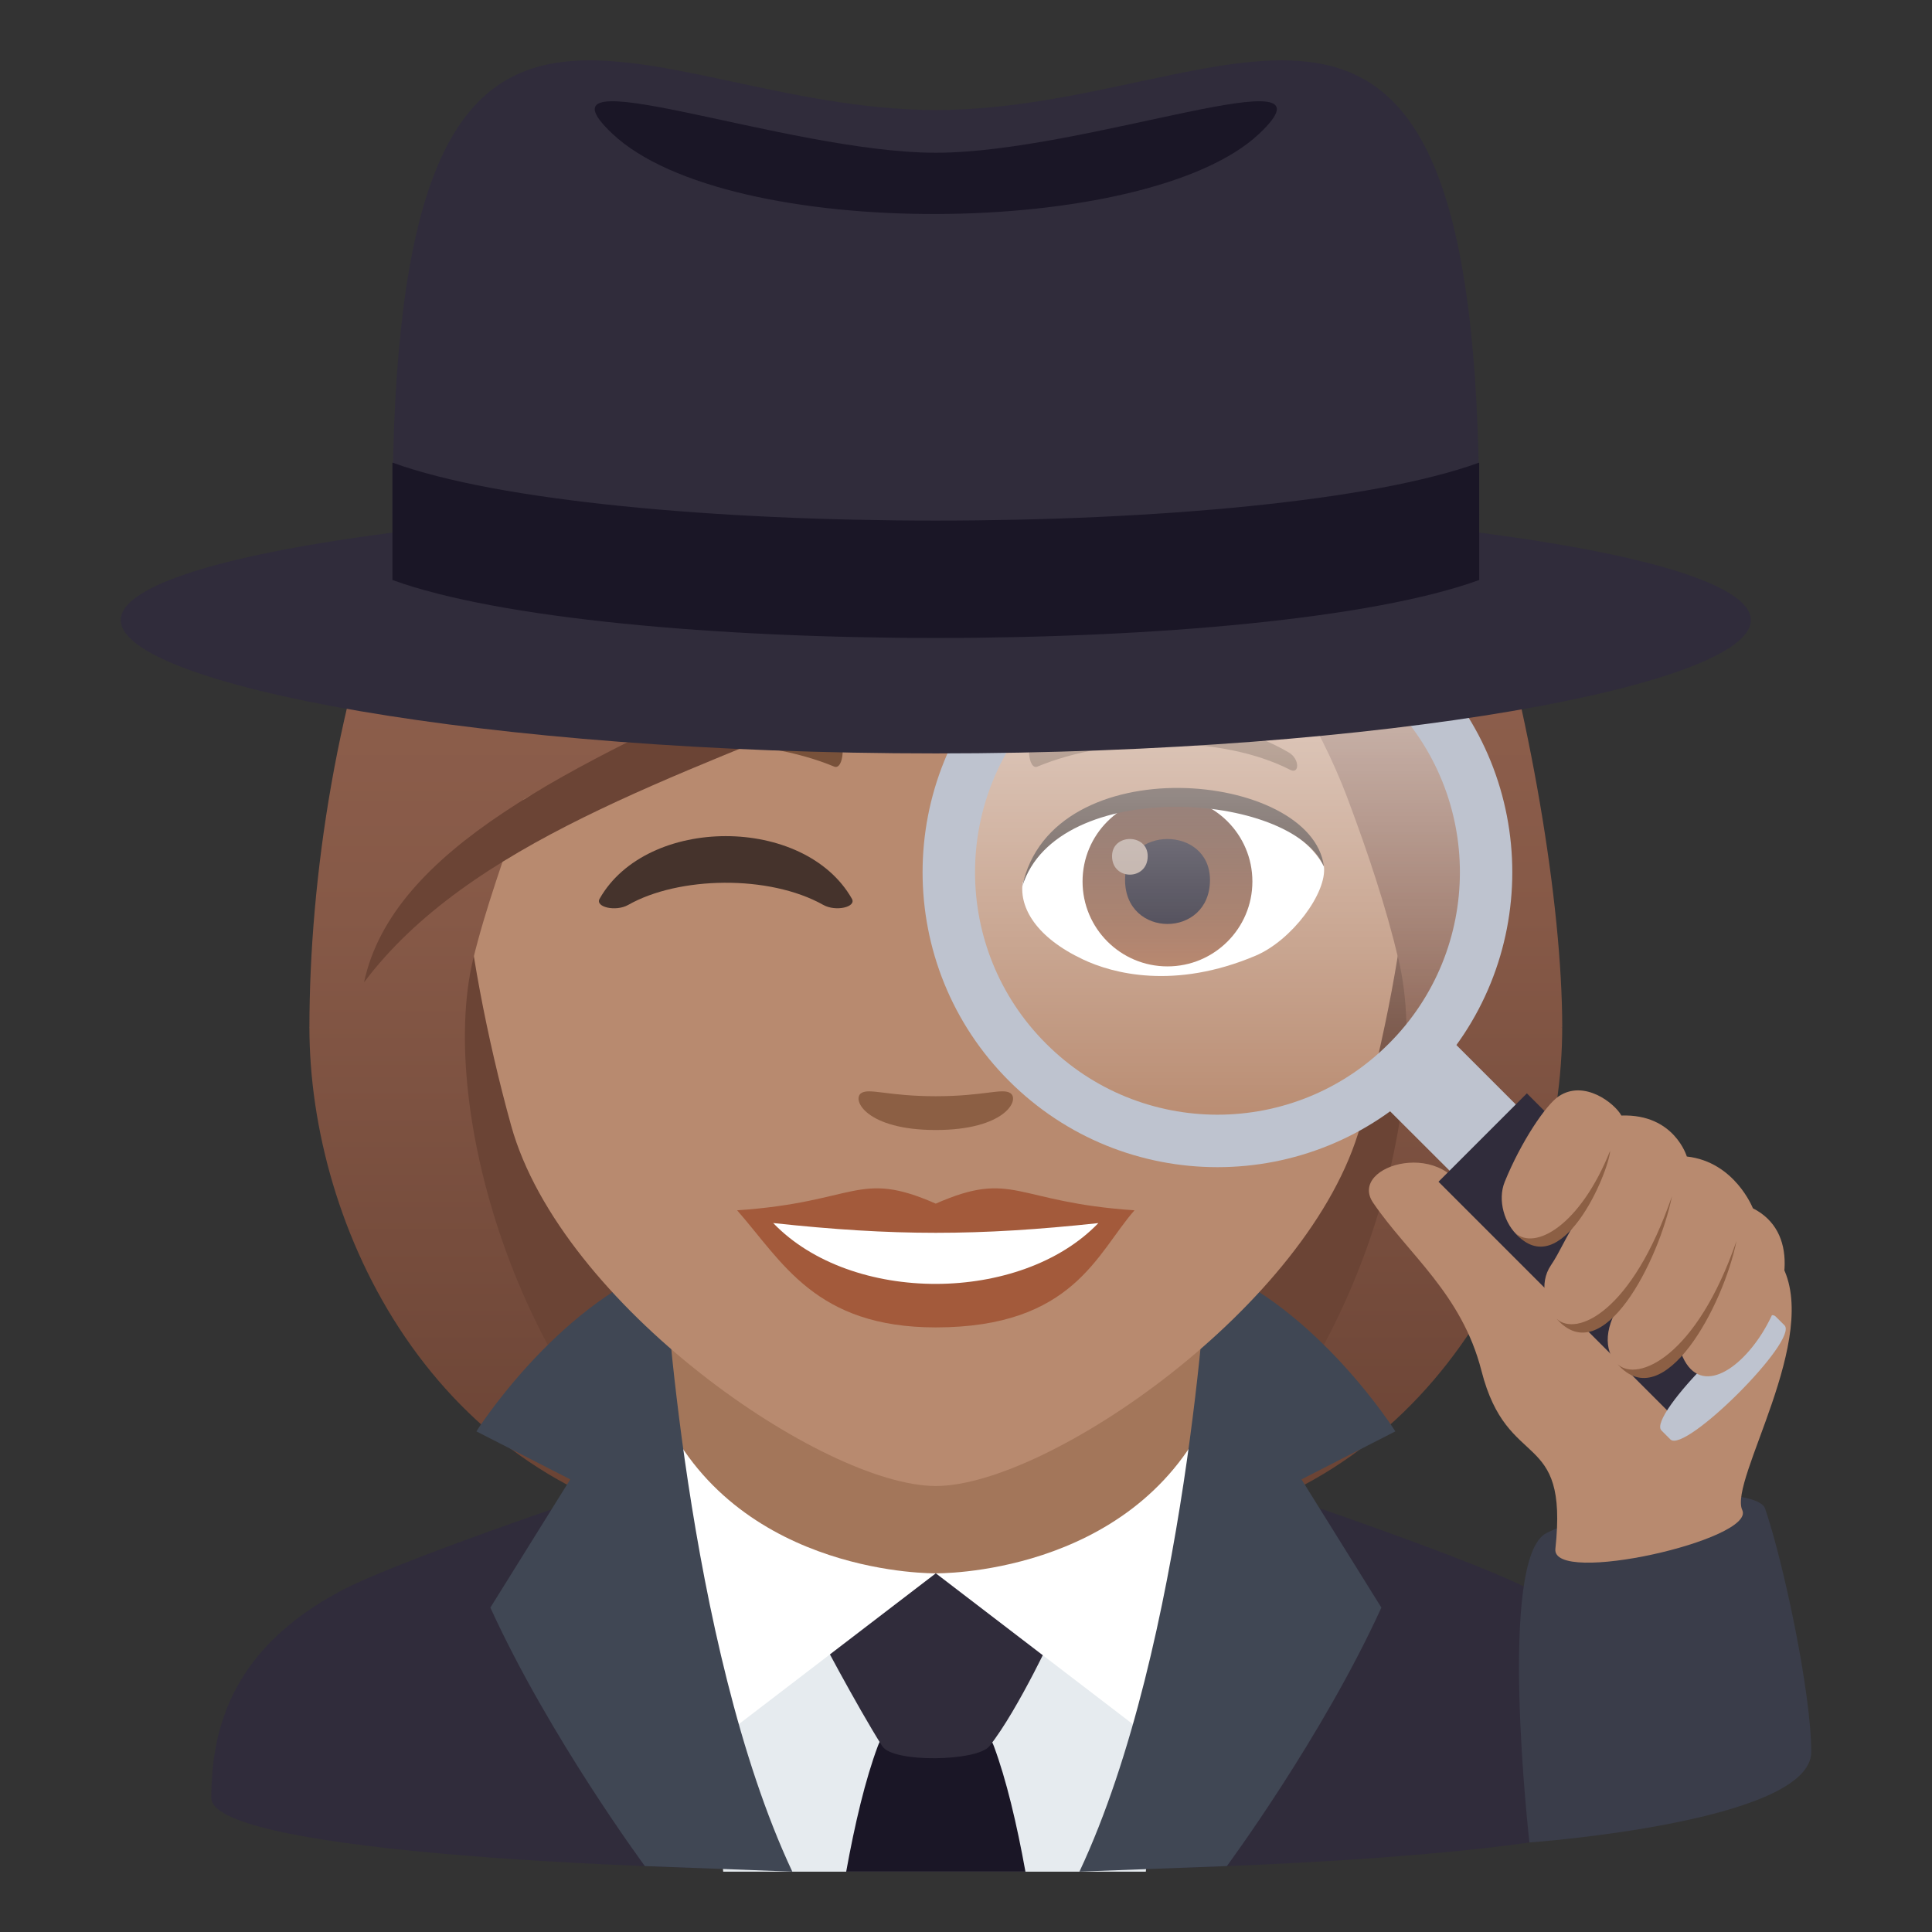 <?xml version="1.0" encoding="utf-8"?>
<!-- Generator: Adobe Illustrator 15.0.0, SVG Export Plug-In . SVG Version: 6.00 Build 0)  -->
<!DOCTYPE svg PUBLIC "-//W3C//DTD SVG 1.1//EN" "http://www.w3.org/Graphics/SVG/1.1/DTD/svg11.dtd">
<svg version="1.1" id="Layer_1" xmlns:x="http://ns.adobe.com/Extensibility/1.0/" xmlns:i="http://ns.adobe.com/AdobeIllustrator/10.0/" xmlns:graph="http://ns.adobe.com/Graphs/1.0/"
	 xmlns="http://www.w3.org/2000/svg" xmlns:xlink="http://www.w3.org/1999/xlink" xmlns:a="http://ns.adobe.com/AdobeSVGViewerExtensions/3.0/"
	 x="0px" y="0px" width="64px" height="64px" viewBox="0 0 64 64" enable-background="new 0 0 64 64" xml:space="preserve">
<rect x="0" y="0" width="64" height="64" fill="#333333" stroke="none"/>
<path fill="#6B4435" d="M38.582,50.743c15.168-6.066,11.65-20.477,11.65-20.477H11.766c0,0-3.516,14.411,11.648,20.477
	c0,0,3.035,0.758,7.584,0.758C35.549,51.501,38.582,50.743,38.582,50.743z"/>
<linearGradient id="SVGID_1_" gradientUnits="userSpaceOnUse" x1="45.166" y1="51.499" x2="45.166" y2="6.115">
	<stop  offset="0.05" style="stop-color:#6B4435"/>
	<stop  offset="0.088" style="stop-color:#6E4637"/>
	<stop  offset="0.467" style="stop-color:#865947"/>
	<stop  offset="0.7" style="stop-color:#8F604D"/>
	<a:midPointStop  offset="0.05" style="stop-color:#6B4435"/>
	<a:midPointStop  offset="0.4" style="stop-color:#6B4435"/>
	<a:midPointStop  offset="0.7" style="stop-color:#8F604D"/>
</linearGradient>
<path fill="url(#SVGID_1_)" d="M46.332,31.805c1.172,4.932-1.553,14.6-7.75,18.938c9.102-1.518,13.168-10.111,13.168-16.705
	L46.332,31.805z"/>
<linearGradient id="SVGID_2_" gradientUnits="userSpaceOnUse" x1="1763.98" y1="51.499" x2="1763.98" y2="6.115" gradientTransform="matrix(-1 0 0 1 1780.814 0)">
	<stop  offset="0.05" style="stop-color:#6B4435"/>
	<stop  offset="0.088" style="stop-color:#6E4637"/>
	<stop  offset="0.467" style="stop-color:#865947"/>
	<stop  offset="0.7" style="stop-color:#8F604D"/>
	<a:midPointStop  offset="0.05" style="stop-color:#6B4435"/>
	<a:midPointStop  offset="0.4" style="stop-color:#6B4435"/>
	<a:midPointStop  offset="0.7" style="stop-color:#8F604D"/>
</linearGradient>
<path fill="url(#SVGID_2_)" d="M15.666,31.805c-1.172,4.932,1.555,14.6,7.752,18.938C14.316,49.226,10.25,40.632,10.25,34.038
	L15.666,31.805z"/>
<path fill="#302C3B" d="M11.254,52.719c2.402-1.288,12.431-4.543,12.431-4.543l14.612-0.037c0,0,10.116,3.284,12.503,4.577
	c3.471,1.873,4.2,4.429,4.2,6.845c0,3.254-48,3.254-48,0C7,57.142,7.774,54.585,11.254,52.719z"/>
<polygon fill="#E6EBEF" points="22.652,47.786 39.348,47.786 37.957,62.001 23.957,62.001 "/>
<polygon fill="#A3765A" points="22,49.95 31,54.782 40,49.95 40,41.915 22,41.915 "/>
<path fill="#1A1626" d="M32.924,57.845c-0.518-1.393-3.328-1.393-3.846,0c-0.412,1.105-0.758,2.559-1.047,4.156h5.938
	C33.68,60.403,33.334,58.95,32.924,57.845z"/>
<path fill="#302C3B" d="M32.775,57.845c-0.4,0.504-3.195,0.559-3.549,0c-0.84-1.324-2.219-3.945-2.219-3.945S30.49,52.118,31,52.118
	c0.514,0,3.994,1.781,3.994,1.781S33.74,56.632,32.775,57.845z"/>
<path fill="#FFFFFF" d="M40,46.911l1.492,1.131c0,0-1.008,2.949-2.506,10.191L31,52.118C31,52.118,37.436,52.229,40,46.911z"/>
<path fill="#FFFFFF" d="M22,46.911l-1.49,1.131c0,0,1.006,2.949,2.504,10.191L31,52.118C31,52.118,24.564,52.229,22,46.911z"/>
<path fill="#404754" d="M40.642,61.816c0,0,3.165-4.28,5.118-8.562l-2.646-4.248l3.109-1.59c0,0-2.594-4.104-6.223-5.502
	c0,0-0.699,12.541-4.242,20.086L40.642,61.816z"/>
<path fill="#404754" d="M21.362,61.816c0,0-3.165-4.28-5.118-8.562l2.646-4.248l-3.109-1.59c0,0,2.594-4.104,6.223-5.502
	c0,0,0.699,12.541,4.242,20.086L21.362,61.816z"/>
<path fill="#B88A6F" d="M31,8.275c-11.006,0-16.307,8.963-15.645,20.487c0.137,2.314,0.781,5.657,1.576,8.52
	C18.582,43.233,27.291,49.226,31,49.226c3.707,0,12.416-5.992,14.068-11.943c0.795-2.863,1.439-6.206,1.574-8.52
	C47.305,17.238,42.006,8.275,31,8.275z"/>
<path fill="#A35A3B" d="M30.998,39.872c-2.578-1.135-2.6-0.047-6.58,0.221c1.494,1.697,2.594,3.879,6.578,3.879
	c4.574,0,5.348-2.479,6.586-3.879C33.596,39.825,33.58,38.737,30.998,39.872z"/>
<path fill="#FFFFFF" d="M25.613,40.515c2.6,2.705,8.205,2.67,10.771,0.002C32.383,40.946,29.615,40.946,25.613,40.515z"/>
<path fill="#78513A" d="M42.693,24.928c-2.391-1.426-6.68-1.6-8.377-0.629c-0.359,0.195-0.262,1.225,0.049,1.096
	c2.42-1.006,6.107-1.057,8.379,0.109C43.049,25.657,43.057,25.135,42.693,24.928z"/>
<path fill="#78513A" d="M19.305,24.928c2.391-1.426,6.678-1.6,8.379-0.629c0.359,0.195,0.264,1.225-0.049,1.096
	c-2.422-1.006-6.105-1.059-8.381,0.109C18.949,25.657,18.943,25.135,19.305,24.928z"/>
<path fill="#8C5F44" d="M33.473,36.214c-0.262-0.184-0.877,0.1-2.475,0.1c-1.596,0-2.211-0.283-2.473-0.1
	c-0.314,0.221,0.184,1.219,2.473,1.219S33.789,36.437,33.473,36.214z"/>
<path id="Path_1537_" fill="#FFFFFF" d="M33.875,29.256c-0.104,0.82,0.454,1.797,2.001,2.527c0.981,0.465,3.024,1.012,5.71-0.121
	c1.205-0.506,2.376-2.086,2.271-2.959C42.402,25.959,35.238,25.557,33.875,29.256z"/>
<linearGradient id="Oval_1_" gradientUnits="userSpaceOnUse" x1="-425.235" y1="477.392" x2="-425.235" y2="478.248" gradientTransform="matrix(6.57 0 0 -6.57 2832.511 3168.528)">
	<stop  offset="0" style="stop-color:#A6694A"/>
	<stop  offset="1" style="stop-color:#4F2A1E"/>
	<a:midPointStop  offset="0" style="stop-color:#A6694A"/>
	<a:midPointStop  offset="0.5" style="stop-color:#A6694A"/>
	<a:midPointStop  offset="1" style="stop-color:#4F2A1E"/>
</linearGradient>
<circle id="Oval_196_" fill="url(#Oval_1_)" cx="38.674" cy="29.2" r="2.813"/>
<path id="Path_1536_" fill="#1A1626" d="M37.269,29.149c0,1.945,2.813,1.945,2.813,0C40.081,27.342,37.269,27.342,37.269,29.149z"/>
<path id="Path_1535_" fill="#AB968C" d="M36.838,28.36c0,0.818,1.181,0.818,1.181,0C38.019,27.604,36.838,27.604,36.838,28.36z"/>
<path id="Path_1534_" fill="#45332C" d="M33.864,29.364c1.141-3.67,8.927-3.145,9.992-0.66
	C43.461,25.542,34.837,24.706,33.864,29.364z"/>
<linearGradient id="SVGID_3_" gradientUnits="userSpaceOnUse" x1="31" y1="51.499" x2="31" y2="6.114">
	<stop  offset="0.05" style="stop-color:#6B4435"/>
	<stop  offset="0.088" style="stop-color:#6E4637"/>
	<stop  offset="0.467" style="stop-color:#865947"/>
	<stop  offset="0.7" style="stop-color:#8F604D"/>
	<a:midPointStop  offset="0.05" style="stop-color:#6B4435"/>
	<a:midPointStop  offset="0.4" style="stop-color:#6B4435"/>
	<a:midPointStop  offset="0.7" style="stop-color:#8F604D"/>
</linearGradient>
<path fill="url(#SVGID_3_)" d="M43.385,9.884c1.258-1.795-9.387-5.582-19.438-3.023C13.908,9.16,10.25,24.202,10.25,34.038
	c0.898,0.713,4.396-1.065,5.416-2.233c0.416-1.723,1.072-3.494,1.684-5.328c7.539-4.366,16.07-5.394,21.992-10.618
	c-0.758,2.275,3.256,5.145,5.309,10.618c0.664,1.773,1.26,3.553,1.682,5.328c1.674,1.54,3.014,2.268,5.418,2.233
	C51.75,25.719,47.41,8.722,43.385,9.884z"/>
<path fill="#6B4435" d="M12.059,32.542c6.943-9.246,27.438-8.619,31.326-22.657C35.834,21.666,13.955,23.653,12.059,32.542z"/>
<path fill="#3A3D4A" d="M58.469,49.968C59.086,51.765,60,56.086,60,58.034c0,2.334-9.336,3-9.336,3s-1.078-9.463,0.576-10.256
	C54.586,49.177,58.246,49.32,58.469,49.968z"/>
<path fill="#B88A6F" d="M45.488,39.845c-0.873-1.279,2.57-2.223,3.139,0.023c0.229,0.908,9.631,0.668,10.381,2.01
	c1.352,2.41-1.748,7.166-1.293,8.145c0.453,0.979-6.324,2.516-6.191,1.285c0.436-4.033-1.584-2.508-2.449-5.9
	C48.422,42.856,46.654,41.556,45.488,39.845z"/>
<linearGradient id="SVGID_4_" gradientUnits="userSpaceOnUse" x1="40.33" y1="37.685" x2="40.33" y2="20.101">
	<stop  offset="0" style="stop-color:#FFFFFF;stop-opacity:0"/>
	<stop  offset="1" style="stop-color:#FFFFFF"/>
	<a:midPointStop  offset="0" style="stop-color:#FFFFFF;stop-opacity:0"/>
	<a:midPointStop  offset="0.5" style="stop-color:#FFFFFF;stop-opacity:0"/>
	<a:midPointStop  offset="1" style="stop-color:#FFFFFF"/>
</linearGradient>
<circle opacity="0.65" fill="url(#SVGID_4_)" cx="40.331" cy="28.893" r="8.79"/>
<polygon fill="#BEC3CF" points="48.217,38.978 50.412,36.786 48.063,34.437 45.869,36.634 "/>
<path fill="#BEC3CF" d="M47.235,35.802c3.816-3.817,3.815-9.999,0.001-13.818c-3.814-3.813-10-3.814-13.813,0
	c-3.815,3.815-3.815,10.005,0,13.82C37.236,39.618,43.424,39.618,47.235,35.802z M34.652,34.571
	c-3.138-3.131-3.137-8.223,0.002-11.358c3.134-3.138,8.218-3.136,11.352,0c3.14,3.137,3.14,8.225,0,11.36
	C42.872,37.71,37.786,37.71,34.652,34.571z"/>
<rect x="51.019" y="36.021" transform="matrix(-0.707 0.707 -0.707 -0.707 120.088 33.586)" fill="#302C3B" width="4.141" height="11.274"/>
<path fill="#BEC3CF" d="M55.334,47.683c0.48,0.48,4.263-3.297,3.779-3.781l-0.294-0.293c-0.483-0.484-4.265,3.295-3.781,3.777
	L55.334,47.683z"/>
<path fill="#B88A6F" d="M53.711,36.954c1.753-0.063,2.167,1.357,2.167,1.357c1.589,0.176,2.189,1.715,2.189,1.715
	c3.056,1.553-1.414,7.904-2.428,4.652c-1.293,1.602-3.145,0.502-2.048-1.363c-1.411,1.916-3.018-0.213-2.218-1.396
	c0.301-0.441,0.516-0.99,0.868-1.496c-1.462,1.924-2.885-0.064-2.396-1.271c0.543-1.336,1.364-2.549,1.787-2.834
	C52.474,35.751,53.484,36.542,53.711,36.954z"/>
<path fill="#8C5F44" d="M50.188,40.839c1.529,1.74,3.1-1.988,3.15-2.719C52.346,40.595,50.846,41.44,50.188,40.839z"/>
<path fill="#8C5F44" d="M51.566,43.688c1.53,1.742,3.387-1.916,3.82-4.061C54.062,43.468,52.224,44.292,51.566,43.688z"/>
<path fill="#8C5F44" d="M53.589,45.194c1.529,1.742,3.502-1.941,3.935-4.086C56.199,44.948,54.247,45.798,53.589,45.194z"/>
<path fill="#302C3B" d="M58,20.541c0,2.147-12.091,4.417-27,4.417c-14.913,0-27-2.27-27-4.417c0-2.146,12.087-3.887,27-3.887
	C45.909,16.654,58,18.394,58,20.541z"/>
<path fill="#302C3B" d="M49,17.08c0,4.111-36,4.111-36,0C13-4.932,21.058,3.644,31,3.644C40.939,3.644,49-4.932,49,17.08z"/>
<path fill="#1A1626" d="M31,5.06c-4.99,0-13.629-3.377-10.711-0.627c3.831,3.607,17.729,3.477,21.42,0
	C44.63,1.683,35.988,5.06,31,5.06z"/>
<path fill="#1A1626" d="M13,15.324v3.889c7.033,2.561,28.967,2.561,36,0v-3.889C41.974,17.886,20.024,17.886,13,15.324z"/>
<path fill="#45332C" d="M20.813,29.975c1.665-0.945,4.659-1.008,6.457,0c0.415,0.234,1.105,0.072,0.951-0.201
	c-1.571-2.77-6.792-2.766-8.359,0C19.707,30.047,20.398,30.211,20.813,29.975z"/>
</svg>
